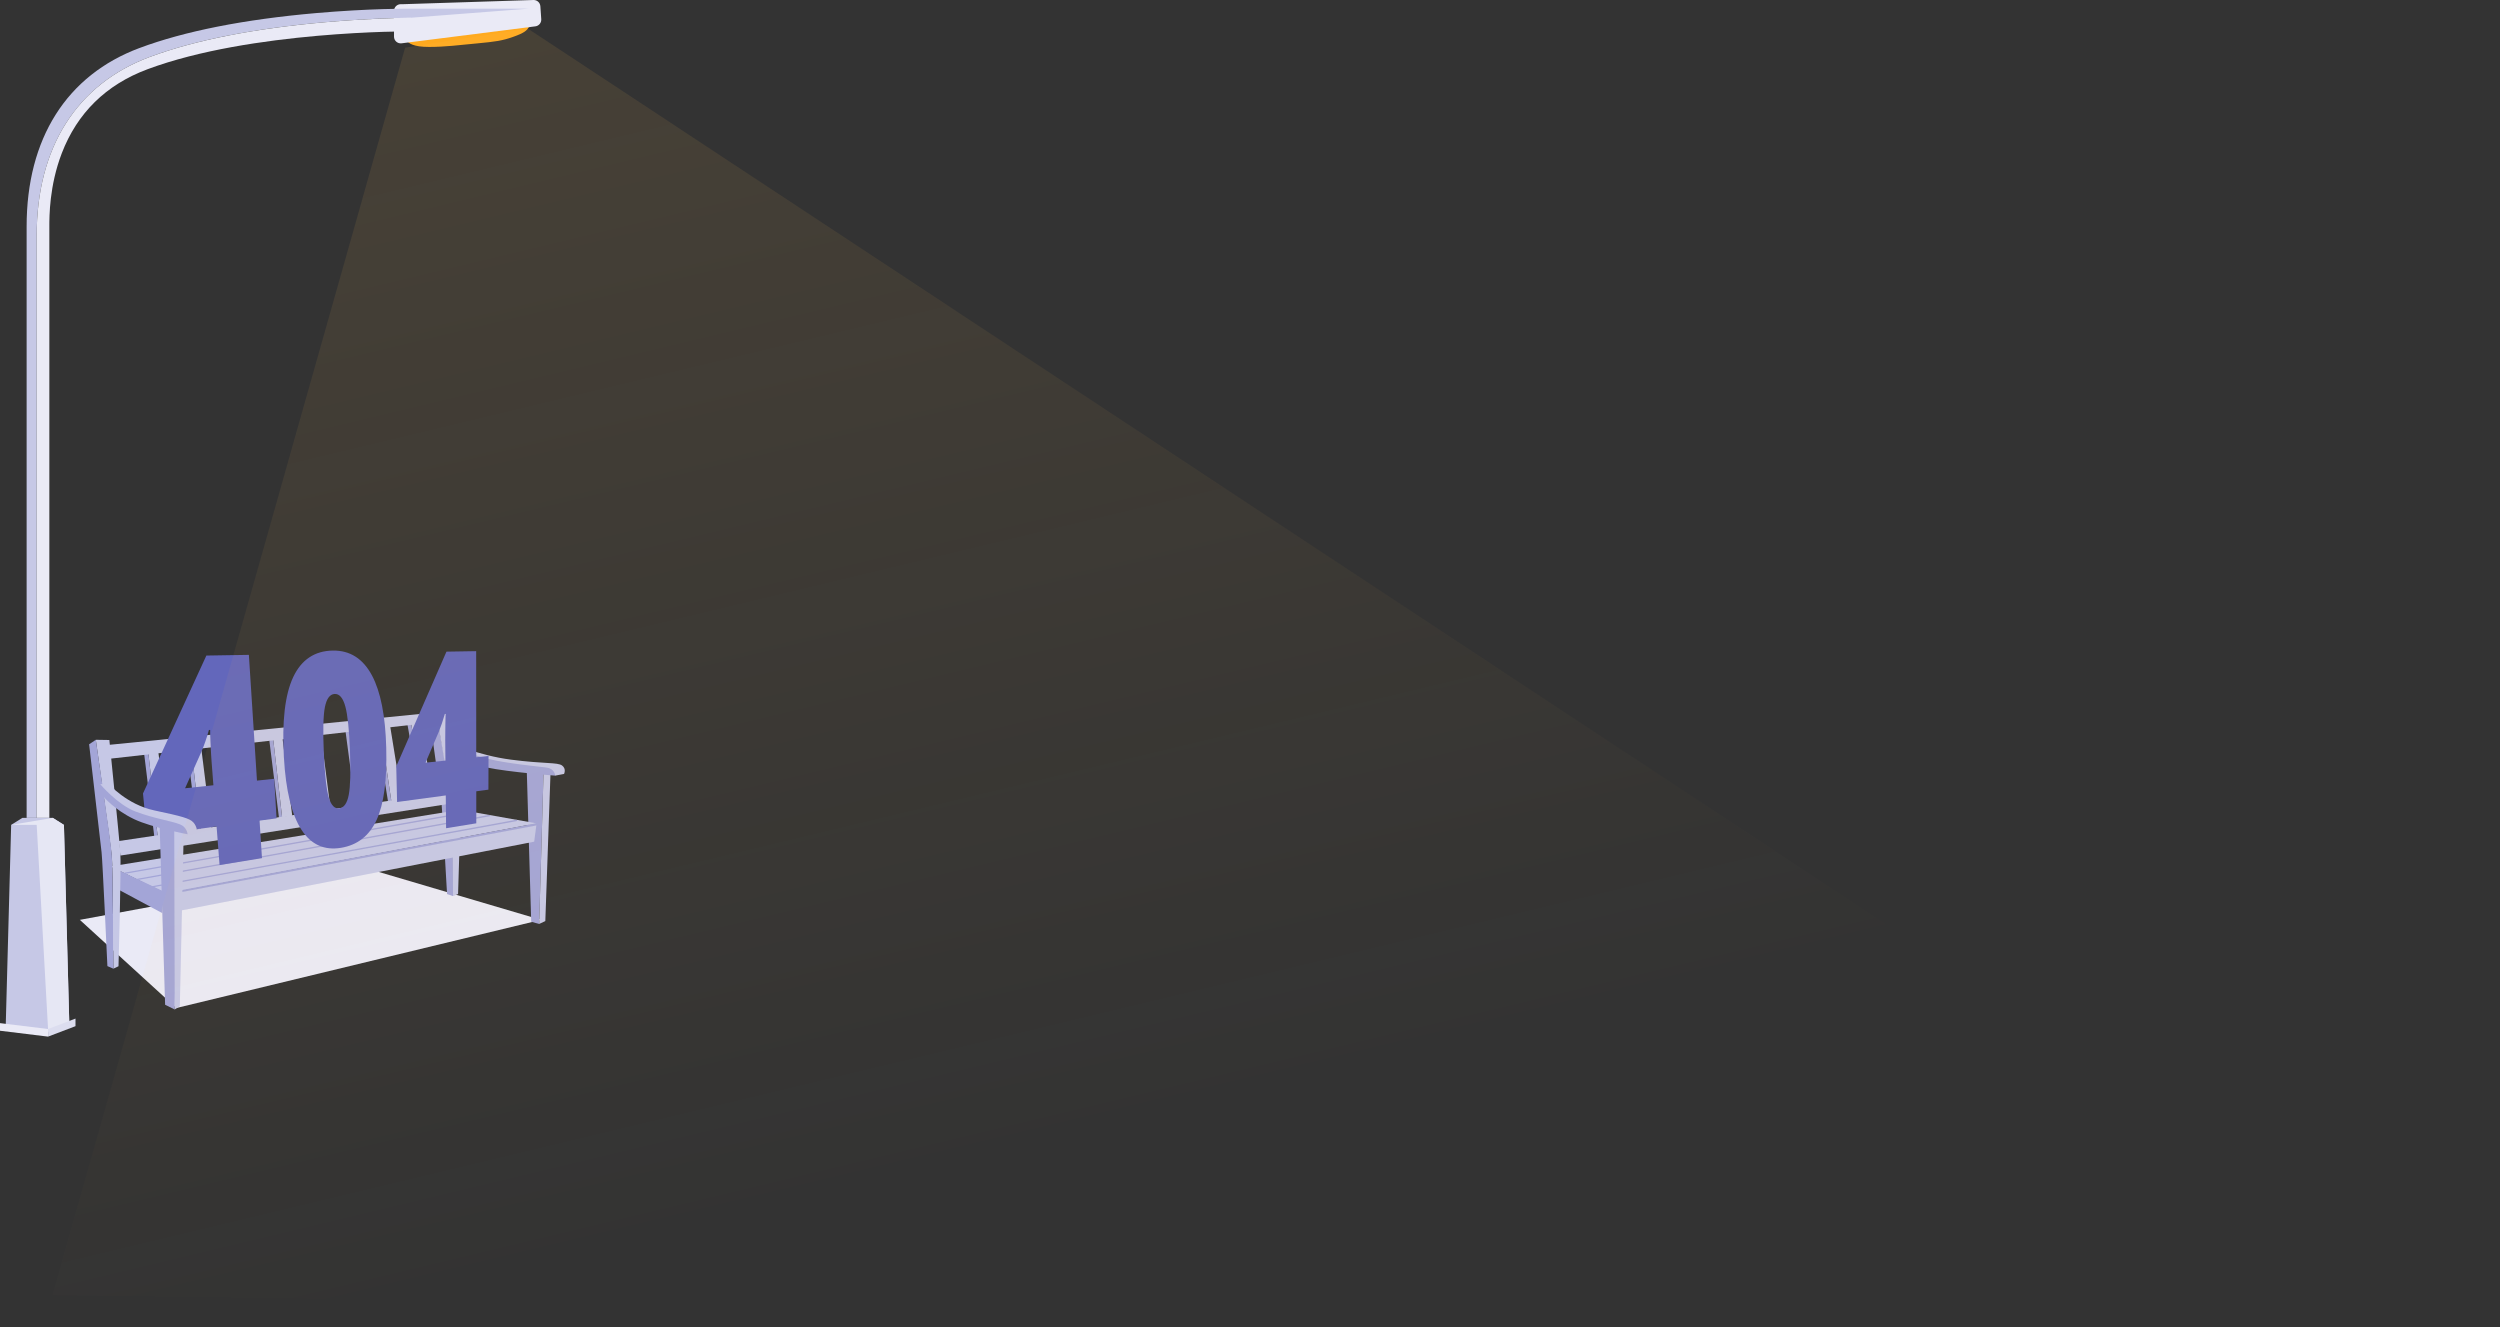<svg width="968" height="514" viewBox="0 0 968 514" fill="none" xmlns="http://www.w3.org/2000/svg">
<rect x="0" y="0" width="968" height="514" fill="#333333" stroke="none"/>
<path d="M140.713 335.866L30.91 356.166L68.28 390.306L209.455 356.166L140.713 335.866Z" fill="#EAEAF6"/>
<path d="M168.614 274.239C168.614 274.239 174.594 305.887 175.01 310.94C175.426 315.999 175.409 346.967 175.409 346.967L173.099 346.177C173.099 346.177 171.217 312.392 170.848 310.009C170.479 307.626 166.041 275.697 166.041 275.697L168.614 274.245V274.239Z" fill="#A3A5D7"/>
<path d="M162.476 278.759L167.623 307.555L163.906 308.322L159.053 279.304L162.476 278.759Z" fill="#C6C8E6"/>
<path d="M159.053 279.304L163.907 308.322L162.776 308.656L157.658 279.948L159.053 279.304Z" fill="#A3A5D7"/>
<path d="M151.023 280.885L155.666 309.564L151.545 310.266L147.23 281.382L151.023 280.885Z" fill="#C6C8E6"/>
<path d="M147.229 281.383L151.544 310.267L150.283 310.583L145.67 282.003L147.229 281.383Z" fill="#A3A5D7"/>
<path d="M139.076 282.237L143.009 311.531L138.941 312.175L135.336 282.676L139.076 282.237Z" fill="#C6C8E6"/>
<path d="M135.337 282.676L138.942 312.175L137.693 312.474L133.795 283.279L135.337 282.676Z" fill="#A3A5D7"/>
<path d="M124.234 284.21L128.091 313.979L124.105 314.623L120.564 284.644L124.234 284.21Z" fill="#C6C8E6"/>
<path d="M120.565 284.644L124.106 314.623L122.881 314.927L119.053 285.253L120.565 284.644Z" fill="#A3A5D7"/>
<path d="M109.367 285.645L113.154 315.876L109.244 316.526L105.768 286.084L109.367 285.645Z" fill="#C6C8E6"/>
<path d="M105.766 286.084L109.242 316.526L108.047 316.83L104.283 286.699L105.766 286.084Z" fill="#A3A5D7"/>
<path d="M93.91 287.601L97.626 318.265L93.798 318.915L90.387 288.034L93.91 287.601Z" fill="#C6C8E6"/>
<path d="M90.385 288.034L93.797 318.915L92.619 319.219L88.932 288.655L90.385 288.034Z" fill="#A3A5D7"/>
<path d="M77.847 289.059L81.839 320.847L77.689 321.515L74.031 289.51L77.847 289.059Z" fill="#C6C8E6"/>
<path d="M74.03 289.509L77.688 321.514L76.416 321.836L72.453 290.153L74.03 289.509Z" fill="#A3A5D7"/>
<path d="M61.221 290.517L65.242 323.16L61.05 323.839L57.369 290.979L61.221 290.517Z" fill="#C6C8E6"/>
<path d="M57.372 290.979L61.053 323.839L59.775 324.161L55.783 291.641L57.372 290.979Z" fill="#A3A5D7"/>
<path d="M210.464 299.153L208.77 357.753L205.68 356.904L203.945 297.701L210.464 299.153Z" fill="#A3A5D7"/>
<path d="M208.77 357.753L211.15 356.64L213.195 298.222L210.464 299.153L208.77 357.753Z" fill="#C6C8E6"/>
<path d="M173.838 274.245C173.838 274.245 177.654 305.284 178.059 309.81C178.463 314.342 177.367 346.159 177.367 346.159L175.409 346.967C175.409 346.967 175.175 314.154 174.794 310.963C174.413 307.778 168.615 274.239 168.615 274.239H173.838V274.245Z" fill="#C6C8E6"/>
<path d="M214.953 300.324C214.953 300.324 197.197 299.013 188.439 297.157C179.78 295.324 174.141 292.332 174.141 292.332L172.764 288.391C172.764 288.391 186.698 292.917 193.738 294.27C200.849 295.634 212.444 295.218 214.53 296.507C216.623 297.801 214.947 300.318 214.947 300.318L214.953 300.324Z" fill="#A3A5D7"/>
<path d="M175.05 287.77C175.05 287.77 185.033 292.449 197.783 294.129C210.744 295.833 215.896 295.101 217.643 296.407C219.39 297.713 218.394 299.668 218.394 299.668L214.947 300.33C214.947 300.33 214.9 297.596 211.447 297.174C208.012 296.747 196.094 295.593 189.377 293.907C181.035 291.811 172.758 288.403 172.758 288.403L175.038 287.776L175.05 287.77Z" fill="#C6C8E6"/>
<path d="M168.965 275.814L42.158 288.409L42.78 293.749L169.68 279.497L168.965 275.814Z" fill="#C6C8E6"/>
<path d="M175.038 306.425L45.98 325.654L46.614 331.275L175.771 310.94L175.038 306.425Z" fill="#C6C8E6"/>
<path d="M207.736 319.073L206.833 325.894L69.938 352.577L69.826 345.111L207.736 319.073Z" fill="#C6C8E6"/>
<path d="M207.732 318.798L64.336 346.048L42.816 335.479L178.123 313.551L207.732 318.798Z" fill="#C6C8E6"/>
<path d="M69.92 345.474L208.533 319.453L208.304 318.657L69.732 344.748L69.92 345.474Z" fill="#A3A5D7"/>
<path d="M63.297 345.146L45.863 336.914L45.969 344.502L62.851 353.572L63.297 345.146Z" fill="#A3A5D7"/>
<path d="M58.486 343.688C58.486 343.688 58.521 343.688 58.539 343.688L199.971 317.948C200.153 317.913 200.27 317.767 200.229 317.626C200.188 317.48 200.012 317.392 199.825 317.421L58.416 343.208C58.263 343.237 58.169 343.366 58.199 343.501C58.228 343.618 58.345 343.7 58.474 343.7L58.486 343.688Z" fill="#A3A5D7"/>
<path d="M53.127 340.766C53.127 340.766 53.162 340.766 53.179 340.766L189.524 316.069C189.706 316.034 189.823 315.893 189.782 315.747C189.747 315.601 189.565 315.513 189.389 315.542L53.068 340.281C52.916 340.31 52.822 340.439 52.851 340.573C52.88 340.69 52.998 340.772 53.127 340.772V340.766Z" fill="#A3A5D7"/>
<path d="M48.373 338.354C48.373 338.354 48.408 338.354 48.425 338.354L181.886 314.681C182.068 314.652 182.179 314.506 182.144 314.359C182.109 314.213 181.933 314.125 181.751 314.154L48.314 337.868C48.162 337.898 48.068 338.026 48.097 338.155C48.127 338.272 48.244 338.354 48.373 338.354Z" fill="#A3A5D7"/>
<path d="M42.346 286.529C42.346 286.529 46.174 324.366 46.584 329.887C46.995 335.409 45.881 374.136 45.881 374.136L43.911 375.078C43.911 375.078 43.688 335.257 43.307 331.363C42.926 327.475 37.1 286.447 37.1 286.447L42.352 286.529H42.346Z" fill="#C6C8E6"/>
<path d="M37.095 286.453C37.095 286.453 42.881 325.086 43.297 331.24C43.713 337.4 43.907 375.084 43.907 375.084L41.585 374.077C41.585 374.077 39.698 332.914 39.328 330.01C38.959 327.106 34.504 288.186 34.504 288.186L37.089 286.453H37.095Z" fill="#A3A5D7"/>
<g clip-path="url(#clip0_440_4200)">
<path d="M107.088 316.854L100.503 317.748L101.44 332.276L85.013 334.944L83.86 319.998L67.472 322.216L56.15 315.288L55.363 307.238L79.909 253.831L96.362 253.563L99.5 302.254L106.17 301.543L107.081 316.854H107.088ZM82.628 304.048L81.907 294.681C81.769 292.9 81.638 290.493 81.507 287.446C81.376 284.387 81.337 282.769 81.383 282.619L80.885 282.651C80.079 285.62 79.122 288.412 78.008 291.028L71.659 305.216L82.628 304.048Z" fill="#6367BB"/>
<path d="M149.554 289.56C149.889 302.098 148.644 311.335 145.826 317.467C142.995 323.619 138.428 327.22 132.02 328.277C125.612 329.334 120.482 327.063 116.76 321.342C112.946 315.497 110.646 306.136 109.919 293.18C109.139 279.325 110.345 268.907 113.543 262.142C116.72 255.409 121.884 251.998 128.895 251.9C135.539 251.808 140.558 255.051 144.018 261.515C147.399 267.843 149.227 277.204 149.554 289.553V289.56ZM125.396 291.771C125.769 300.193 126.418 305.875 127.335 308.876C128.253 311.877 129.596 313.221 131.398 312.979C133.2 312.738 134.418 311.003 135.034 307.767C135.65 304.531 135.821 298.908 135.519 290.845C135.218 282.782 134.615 276.872 133.717 273.571C132.813 270.244 131.437 268.606 129.583 268.698C127.728 268.789 126.451 270.498 125.795 273.838C125.14 277.172 125.009 283.173 125.396 291.771Z" fill="#6367BB"/>
<path d="M189.123 305.751L184.419 306.39V318.785L172.729 320.69L172.605 307.989L153.753 310.539L153.426 296.755L172.873 252.317L184.373 252.128L184.405 293.219L189.156 292.711L189.117 305.751H189.123ZM172.474 294.485L172.395 286.579C172.382 285.078 172.395 283.049 172.447 280.486C172.5 277.909 172.539 276.558 172.585 276.428L172.238 276.454C171.537 278.94 170.744 281.275 169.853 283.46L164.781 295.307L172.474 294.492V294.485Z" fill="#6367BB"/>
</g>
<path d="M68.913 321.544L67.647 390.876L63.931 389.043L61.785 318.681L68.913 321.544Z" fill="#A3A5D7"/>
<path d="M67.647 390.876L69.622 389.6L71.181 320.502L67.471 320.285L67.647 390.876Z" fill="#C6C8E6"/>
<path d="M72.648 323.031C72.648 323.031 58.802 320.449 51.955 317.193C44.153 313.475 39.967 308.346 39.967 308.346L38.807 303.644C38.807 303.644 50.495 312.134 56.375 313.885C62.307 315.653 70.555 316.936 72.296 318.511C74.037 320.086 72.648 323.031 72.648 323.031Z" fill="#A3A5D7"/>
<path d="M42.095 303.527C42.095 303.527 49.1 311.531 59.746 313.791C70.549 316.086 73.422 316.865 74.881 318.446C76.341 320.027 76.376 322.328 76.376 322.328L72.654 323.025C72.654 323.025 72.402 320.285 69.74 319.213C66.305 317.825 59.793 316.994 52.477 314.224C45.495 311.584 38.812 303.638 38.812 303.638L42.095 303.527Z" fill="#C6C8E6"/>
<path d="M155.395 10.348C155.395 10.348 156.186 14.101 157.212 15.448C158.238 16.795 159.938 18.171 166.175 18.171C172.412 18.171 177.746 17.468 184.781 16.8C191.815 16.133 194.424 15.793 198.738 14.259C203.053 12.725 203.955 11.841 204.753 10.529C205.55 9.218 204.301 5.816 204.301 5.816" fill="#FFAA1F"/>
<path d="M156.076 1.623L206.548 0.001C207.949 -0.045 209.139 1.026 209.232 2.426L209.573 7.438C209.666 8.814 208.67 10.026 207.298 10.201L155.495 16.771C153.936 16.97 152.559 15.758 152.559 14.189V4.229C152.559 2.789 153.725 1.623 155.167 1.623H156.076Z" fill="#EAEAF6"/>
<path d="M57.91 22.082C75.408 15.553 98.417 11.004 126.29 8.562C141.074 7.268 153.127 6.946 159.036 6.87L204.753 3.351H159.065C158.42 3.351 143.073 3.257 122.398 5.066C94.524 7.508 71.516 12.057 54.018 18.586C25.81 29.114 10.293 53.671 10.311 87.731V316.678H14.209V91.227C14.191 57.161 29.708 32.609 57.91 22.082Z" fill="#C6C8E6"/>
<path d="M19.104 87.725C19.104 83.82 19.092 71.933 23.905 59.385C29.896 43.758 41.063 32.797 57.09 26.818C97.133 11.876 158.379 12.133 158.995 12.139L159.036 6.875C153.127 6.951 141.075 7.274 126.291 8.568C98.417 11.009 75.408 15.559 57.91 22.087C29.708 32.603 14.186 57.16 14.209 91.226V316.678H19.104V87.725Z" fill="#EAEAF6"/>
<path d="M24.754 319.395L20.416 316.678H16.043H13.036H8.663L4.319 319.395L2.186 398.342L13.036 399.63H16.043L26.865 397.51L24.754 319.395Z" fill="#C6C8E6"/>
<path d="M18.612 398.435L0 396.157V399.103L18.612 401.38V398.435Z" fill="#EAEAF6"/>
<path d="M4.32 319.395L20.417 316.678L24.755 319.395L26.866 397.51L18.671 399.63L14.21 319.395H4.32Z" fill="#E6E7F4"/>
<path d="M18.611 398.435L29.233 394.389V397.334L18.611 401.38V398.435Z" fill="#DCDDEF"/>
<path d="M20.301 501.493L156.862 18.456L204.381 11.074L967.001 513.95L20.301 501.493Z" fill="url(#paint0_linear_440_4200)" fill-opacity="0.1"/>
<defs>
<linearGradient id="paint0_linear_440_4200" x1="173.932" y1="11.073" x2="285.118" y2="474.273" gradientUnits="userSpaceOnUse">
<stop stop-color="#FFC057"/>
<stop offset="1" stop-color="#FFBC4D" stop-opacity="0"/>
</linearGradient>
<clipPath id="clip0_440_4200">
<rect width="133.793" height="83.044" fill="white" transform="translate(55.363 251.9)"/>
</clipPath>
</defs>
</svg>
